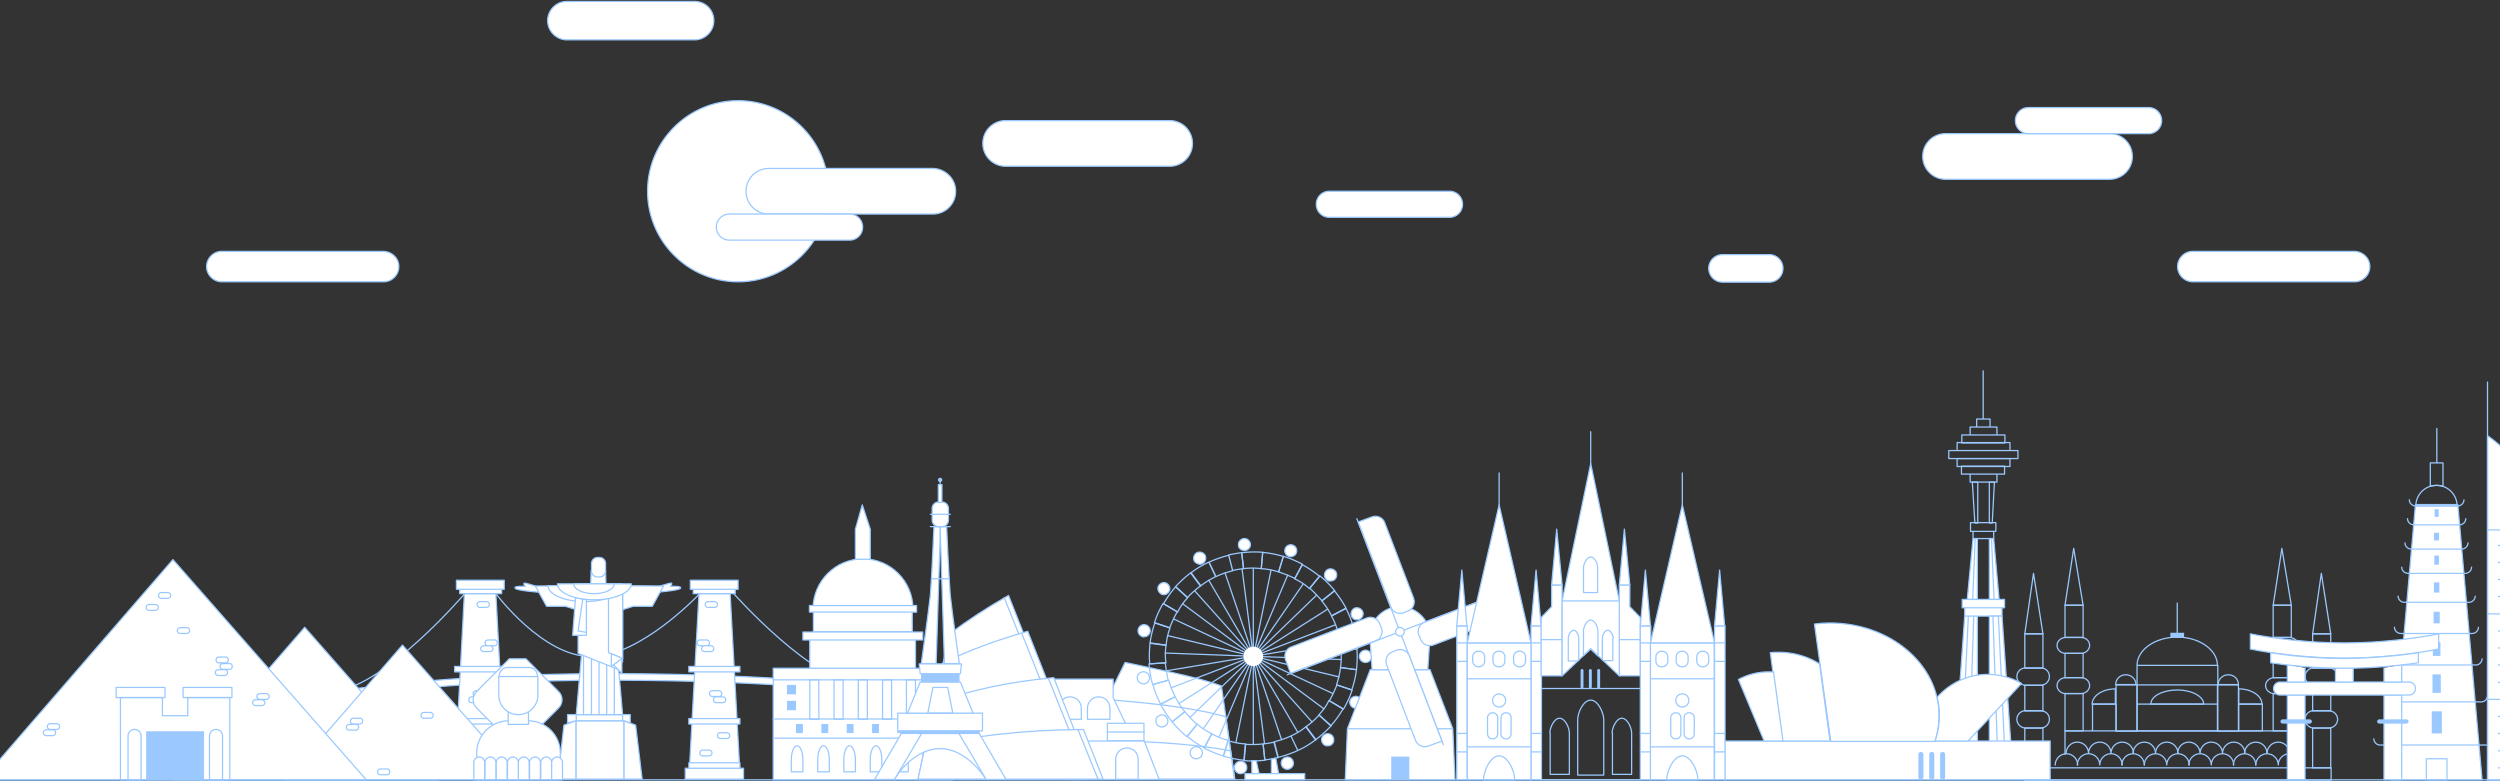 <svg width="1440" height="450" fill="none" xmlns="http://www.w3.org/2000/svg"><rect width="100%" height="100%" fill="#333333" stroke="none"/><path d="M686.861 82.614a13.086 13.086 0 0 1-13.138 13.144h-94.469a13.086 13.086 0 0 1-13.138-13.144 13.086 13.086 0 0 1 13.138-13.143h94.469a13.086 13.086 0 0 1 13.138 13.143zM842.432 117.663a7.478 7.478 0 0 1-7.508 7.511h-69.235a7.477 7.477 0 0 1-7.507-7.511 7.477 7.477 0 0 1 7.507-7.51h69.235a7.478 7.478 0 0 1 7.508 7.51zM411.171 11.892c0 6.05-5.005 11.056-11.053 11.056h-73.614c-6.048 0-11.053-5.006-11.053-11.056 0-6.05 5.005-11.058 11.053-11.058h73.614c6.048 0 11.053 4.799 11.053 11.058zM229.741 153.546c0 4.799-3.962 8.763-8.759 8.763h-93.217c-4.796 0-8.759-3.964-8.759-8.763 0-4.798 3.963-8.762 8.759-8.762h93.217c4.797.209 8.759 3.964 8.759 8.762zM1365.03 153.546c0 4.799-3.96 8.763-8.76 8.763h-93.21c-4.8 0-8.76-3.964-8.76-8.763 0-4.798 3.96-8.762 8.76-8.762h93.21c4.8.209 8.76 3.964 8.76 8.762zM425.143 162.309c28.793 0 52.135-23.351 52.135-52.156s-23.342-52.156-52.135-52.156c-28.794 0-52.135 23.351-52.135 52.156s23.341 52.156 52.135 52.156z" fill="#fff" stroke="#9BC9FF" stroke-width=".727" stroke-miterlimit="10" stroke-linecap="round" stroke-linejoin="round"/><path d="M550.475 110.153a13.086 13.086 0 0 1-13.138 13.143h-94.469a13.086 13.086 0 0 1-13.138-13.143c0-7.302 5.84-13.143 13.138-13.143h94.469c7.299.208 13.138 6.05 13.138 13.143z" fill="#fff" stroke="#9BC9FF" stroke-width=".727" stroke-miterlimit="10" stroke-linecap="round" stroke-linejoin="round"/><path d="M496.88 130.807a7.478 7.478 0 0 1-7.507 7.51h-69.236a7.478 7.478 0 0 1-7.507-7.51 7.478 7.478 0 0 1 7.507-7.511h69.236a7.478 7.478 0 0 1 7.507 7.511zM1107.49 90.125c0-7.302 5.83-13.143 13.13-13.143h94.47c7.3 0 13.14 5.841 13.14 13.143 0 7.302-5.84 13.143-13.14 13.143h-94.47c-7.3 0-13.13-6.05-13.13-13.143z" fill="#fff" stroke="#9BC9FF" stroke-width=".727" stroke-miterlimit="10" stroke-linecap="round" stroke-linejoin="round"/><path d="M1160.87 69.471a7.48 7.48 0 0 1 7.51-7.51h69.23a7.48 7.48 0 0 1 7.51 7.51 7.48 7.48 0 0 1-7.51 7.51h-69.23a7.48 7.48 0 0 1-7.51-7.51zM1026.99 154.59c0 4.381-3.55 7.927-7.92 7.927h-26.906a7.922 7.922 0 0 1-7.925-7.927 7.923 7.923 0 0 1 7.925-7.928h26.906c4.37 0 7.92 3.547 7.92 7.928zM577.168 405.98s-76.326-17.941-226.683-17.941c-153.694 0-228.977 25.034-228.977 25.034v3.964s75.283-25.243 228.977-25.243c150.357 0 226.683 17.941 226.683 17.941v-3.755z" fill="#fff" stroke="#9BC9FF" stroke-width=".727" stroke-miterlimit="10" stroke-linecap="round" stroke-linejoin="round"/><path d="M291.26 448.748h-29.405l5.631-106.815h18.143l5.631 106.815z" fill="#fff" stroke="#9BC9FF" stroke-width=".727" stroke-miterlimit="10" stroke-linecap="round" stroke-linejoin="round"/><path d="M293.345 442.489H259.77v6.259h33.575v-6.259z" fill="#fff" stroke="#9BC9FF" stroke-width=".727" stroke-miterlimit="10" stroke-linecap="round" stroke-linejoin="round"/><path d="M291.26 439.36h-29.405v3.129h29.405v-3.129zM290.425 334.214h-27.527v5.215h27.527v-5.215zM288.966 339.43h-24.191v2.503h24.191v-2.503zM291.26 413.908h-29.405v3.13h29.405v-3.13zM291.26 383.866h-29.405v3.13h29.405v-3.13z" fill="#fff" stroke="#9BC9FF" stroke-width=".727" stroke-miterlimit="10" stroke-linecap="round" stroke-linejoin="round"/><path d="M281.876 348.191c0 1.044-.835 1.669-1.669 1.669h-3.754c-1.042 0-1.668-.834-1.668-1.669 0-1.043.834-1.669 1.668-1.669h3.754c.834 0 1.669.626 1.669 1.669zM283.961 373.644c0 1.043-.834 1.669-1.668 1.669h-3.754c-1.043 0-1.668-.835-1.668-1.669 0-1.044.834-1.669 1.668-1.669h3.754c.834 0 1.668.834 1.668 1.669zM286.463 370.306c0 1.043-.834 1.669-1.668 1.669h-3.754c-1.042 0-1.668-.835-1.668-1.669 0-1.043.834-1.669 1.668-1.669h3.754c.834-.209 1.668.626 1.668 1.669zM277.079 403.06c0 1.043-.834 1.669-1.668 1.669h-3.754c-1.043 0-1.668-.835-1.668-1.669 0-1.044.834-1.669 1.668-1.669h3.754c.834-.209 1.668.625 1.668 1.669zM274.785 423.713c0 1.043-.834 1.669-1.669 1.669h-3.753c-1.043 0-1.669-.835-1.669-1.669 0-1.043.834-1.669 1.669-1.669h3.753c1.043-.209 1.669.626 1.669 1.669zM285.003 433.727c0 1.043-.834 1.669-1.668 1.669h-3.754c-1.042 0-1.668-.834-1.668-1.669 0-1.043.834-1.669 1.668-1.669h3.754c.834 0 1.668.835 1.668 1.669zM279.581 399.513c0 1.043-.834 1.669-1.668 1.669h-3.754c-1.043 0-1.668-.835-1.668-1.669 0-1.043.834-1.669 1.668-1.669h3.754c.834 0 1.668.626 1.668 1.669z" stroke="#9BC9FF" stroke-width=".727" stroke-miterlimit="10" stroke-linecap="round" stroke-linejoin="round"/><path d="M396.78 448.748h29.613l-5.839-106.815h-17.935l-5.839 106.815z" fill="#fff" stroke="#9BC9FF" stroke-width=".727" stroke-miterlimit="10" stroke-linecap="round" stroke-linejoin="round"/><path d="M428.27 442.489h-33.575v6.259h33.575v-6.259z" fill="#fff" stroke="#9BC9FF" stroke-width=".727" stroke-miterlimit="10" stroke-linecap="round" stroke-linejoin="round"/><path d="M426.184 439.36H396.78v3.129h29.404v-3.129zM425.143 334.214h-27.528v5.215h27.528v-5.215zM423.474 339.43h-24.191v2.503h24.191v-2.503zM426.184 413.908H396.78v3.13h29.404v-3.13zM426.184 383.866H396.78v3.13h29.404v-3.13z" fill="#fff" stroke="#9BC9FF" stroke-width=".727" stroke-miterlimit="10" stroke-linecap="round" stroke-linejoin="round"/><path d="M406.165 348.191c0 1.044.834 1.669 1.668 1.669h3.754c1.043 0 1.668-.834 1.668-1.669 0-1.043-.834-1.669-1.668-1.669h-3.754c-.834 0-1.668.626-1.668 1.669zM404.08 373.644c0 1.043.834 1.669 1.668 1.669h3.754c1.043 0 1.668-.835 1.668-1.669 0-1.044-.834-1.669-1.668-1.669h-3.754c-.834 0-1.668.834-1.668 1.669zM401.577 370.306c0 1.043.834 1.669 1.668 1.669h3.754c1.043 0 1.669-.835 1.669-1.669 0-1.043-.835-1.669-1.669-1.669h-3.754c-.834-.209-1.668.626-1.668 1.669zM410.961 403.06c0 1.043.834 1.669 1.668 1.669h3.754c1.043 0 1.668-.835 1.668-1.669 0-1.044-.834-1.669-1.668-1.669h-3.754c-.834-.209-1.668.625-1.668 1.669zM413.256 423.713c0 1.043.834 1.669 1.668 1.669h3.754c1.043 0 1.668-.835 1.668-1.669 0-1.043-.834-1.669-1.668-1.669h-3.754c-.834-.209-1.668.626-1.668 1.669zM403.037 433.727c0 1.043.834 1.669 1.668 1.669h3.754c1.043 0 1.668-.834 1.668-1.669 0-1.043-.834-1.669-1.668-1.669h-3.754c-.834 0-1.668.835-1.668 1.669zM408.668 399.513c0 1.043.834 1.669 1.668 1.669h3.754c1.043 0 1.668-.835 1.668-1.669 0-1.043-.834-1.669-1.668-1.669h-3.754c-1.042 0-1.668.626-1.668 1.669zM285.629 341.933s26.902 36.301 55.055 36.301c28.361 0 62.353-36.301 62.353-36.301M422.641 341.933s46.504 52.573 74.865 52.573M267.695 341.933s-44.836 52.573-74.866 56.328" stroke="#9BC9FF" stroke-width=".727" stroke-miterlimit="10" stroke-linecap="round" stroke-linejoin="round"/><path d="M468.311 350.695c0-15.855 12.929-28.79 28.778-28.79 15.849 0 28.779 12.935 28.779 28.79h-57.557zM548.598 384.91H445.371v64.256h103.227V384.91z" fill="#fff" stroke="#9BC9FF" stroke-width=".727" stroke-miterlimit="10" stroke-linecap="round" stroke-linejoin="round"/><path d="M445.371 391.585h103.227M445.371 414.117h103.227M445.371 425.173h103.227" stroke="#9BC9FF" stroke-width=".727" stroke-miterlimit="10" stroke-linecap="round" stroke-linejoin="round"/><path d="M462.471 417.037h-3.962v5.216h3.962v-5.216zM477.069 417.037h-3.963v5.216h3.963v-5.216zM491.666 417.037h-3.962v5.216h3.962v-5.216zM506.265 417.037h-3.962v5.216h3.962v-5.216zM520.863 417.037H516.9v5.216h3.963v-5.216zM535.46 417.037h-3.962v5.216h3.962v-5.216zM540.674 394.506h-5.214v5.424h5.214v-5.424zM540.674 403.686h-5.214v5.424h5.214v-5.424zM458.508 394.506h-5.213v5.424h5.213v-5.424zM458.508 403.686h-5.213v5.424h5.213v-5.424z" fill="#9BC9FF"/><path d="M471.647 391.585h-5.213v22.74h5.213v-22.74zM485.62 391.585h-5.214v22.74h5.214v-22.74zM499.591 391.585h-5.213v22.74h5.213v-22.74zM513.563 391.585h-5.213v22.74h5.213v-22.74zM527.328 391.585h-5.214v22.74h5.214v-22.74zM455.798 437.691c0-4.59 1.46-8.136 3.336-8.136 1.877 0 3.337 3.755 3.337 8.136v6.885h-6.673v-6.885zM471.021 437.691c0-4.59 1.46-8.136 3.337-8.136 1.877 0 3.337 3.755 3.337 8.136v6.885h-6.674v-6.885zM486.036 437.691c0-4.59 1.46-8.136 3.337-8.136 1.877 0 3.336 3.755 3.336 8.136v6.885h-6.673v-6.885zM501.26 437.691c0-4.59 1.46-8.136 3.336-8.136 1.877 0 3.337 3.755 3.337 8.136v6.885h-6.673v-6.885zM516.482 437.691c0-4.59 1.46-8.136 3.337-8.136 1.877 0 3.337 3.755 3.337 8.136v6.885h-6.674v-6.885 0zM531.498 437.691c0-4.59 1.46-8.136 3.337-8.136 1.876 0 3.336 3.755 3.336 8.136v6.885h-6.673v-6.885 0z" stroke="#9BC9FF" stroke-width=".727" stroke-miterlimit="10" stroke-linecap="round" stroke-linejoin="round"/><path d="M527.327 368.637h-60.893v16.272h60.893v-16.272zM531.498 364.047h-69.026v4.59h69.026v-4.59zM525.45 352.573h-56.931v11.265h56.931v-11.265zM527.952 348.817h-61.727v3.756h61.727v-3.756zM501.26 304.798l-4.588-13.978-3.962 13.978v17.316h8.55v-17.316zM376.552 338.803s9.593-3.337 10.219-2.92c.625.417-.626 1.877-.626 1.877s6.674-.417 5.839 1.043c-.625 1.461-16.057 2.504-16.057 2.504l.625-2.504z" fill="#fff" stroke="#9BC9FF" stroke-width=".727" stroke-miterlimit="10" stroke-linecap="round" stroke-linejoin="round"/><path d="M382.184 337.552l-6.465 11.683h-11.052l-11.053 3.547-17.517 28.581v-44.228l46.087.417zM359.454 415.16h-27.736v33.589h27.736V415.16z" fill="#fff" stroke="#9BC9FF" stroke-width=".727" stroke-miterlimit="10" stroke-linecap="round" stroke-linejoin="round"/><path d="M369.88 448.749h-10.427V415.16l6.673 2.504 3.754 31.085zM321.291 448.749h10.427V415.16l-6.882 2.504-3.545 31.085z" fill="#fff" stroke="#9BC9FF" stroke-width=".727" stroke-miterlimit="10" stroke-linecap="round" stroke-linejoin="round"/><path d="M362.997 416.412l-3.545-1.252h-27.736l-4.796 1.252v-4.799h36.077v4.799z" fill="#fff" stroke="#9BC9FF" stroke-width=".727" stroke-miterlimit="10" stroke-linecap="round" stroke-linejoin="round"/><path d="M331.926 411.613v3.547M358.618 411.613v3.547" stroke="#9BC9FF" stroke-width=".727" stroke-miterlimit="10" stroke-linecap="round" stroke-linejoin="round"/><path d="M355.074 371.14h-19.603l-3.545 40.473h26.693l-3.545-40.473z" fill="#fff" stroke="#9BC9FF" stroke-width=".727" stroke-miterlimit="10" stroke-linecap="round" stroke-linejoin="round"/><path d="M336.097 411.613V371.14M340.685 411.613V371.14M345.063 411.613V371.14M349.443 411.613V371.14M353.822 411.613V371.14" stroke="#9BC9FF" stroke-width=".727" stroke-miterlimit="10" stroke-linecap="round" stroke-linejoin="round"/><path d="M312.114 338.803s-9.592-3.337-10.218-2.92c-.626.417.626 1.877.626 1.877s-6.674-.417-5.839 1.043c.625 1.461 16.057 2.504 16.057 2.504l-.626-2.504z" fill="#fff" stroke="#9BC9FF" stroke-width=".727" stroke-miterlimit="10" stroke-linecap="round" stroke-linejoin="round"/><path d="M308.361 337.552l6.465 11.683h10.844l11.052 3.547 15.432 28.581h6.465v-44.228l-50.258.417z" fill="#fff" stroke="#9BC9FF" stroke-width=".727" stroke-miterlimit="10" stroke-linecap="round" stroke-linejoin="round"/><path d="M356.951 336.3h-23.982v40.055l23.982 9.597V336.3z" fill="#fff" stroke="#9BC9FF" stroke-width=".727" stroke-miterlimit="10" stroke-linecap="round" stroke-linejoin="round"/><path d="M358.202 337.343c0 5.007-9.593 9.18-21.271 9.18-11.887 0-21.271-4.173-21.271-9.18h42.542z" fill="#fff" stroke="#9BC9FF" stroke-width=".727" stroke-miterlimit="10" stroke-linecap="round" stroke-linejoin="round"/><path d="M358.619 379.276l-8.133-3.338V336.3h8.133v42.976z" fill="#fff" stroke="#9BC9FF" stroke-width=".727" stroke-miterlimit="10" stroke-linecap="round" stroke-linejoin="round"/><path d="M352.154 376.564v7.302l6.465-4.59-6.465-2.712z" fill="#fff" stroke="#9BC9FF" stroke-width=".727" stroke-miterlimit="10" stroke-linecap="round" stroke-linejoin="round"/><path d="M353.406 383.032l4.797 4.798v-8.554l-4.797 3.756zM331.509 344.228l-1.668 21.697h7.924V345.48l-6.256-1.252z" fill="#fff" stroke="#9BC9FF" stroke-width=".727" stroke-miterlimit="10" stroke-linecap="round" stroke-linejoin="round"/><path d="M335.68 345.062l-2.711 18.359 4.796.835V345.48l-2.085-.418zM348.818 328.79h-8.342l-.208 7.51h8.758l-.208-7.51z" fill="#fff" stroke="#9BC9FF" stroke-width=".727" stroke-miterlimit="10" stroke-linecap="round" stroke-linejoin="round"/><path d="M363.623 336.3c0 5.007-9.593 9.179-21.271 9.179-11.887 0-21.271-4.172-21.271-9.179h42.542z" fill="#fff" stroke="#9BC9FF" stroke-width=".727" stroke-miterlimit="10" stroke-linecap="round" stroke-linejoin="round"/><path d="M353.822 336.3c0 3.129-5.213 5.633-11.678 5.633-6.465 0-11.678-2.504-11.678-5.633h23.356zM348.818 328.79c0 2.086-1.669 3.546-3.546 3.546h-1.042c-2.086 0-3.545-1.669-3.545-3.546v-4.173c0-2.086 1.668-3.546 3.545-3.546h1.042c2.086 0 3.546 1.669 3.546 3.546v4.173zM648.072 381.572c17.935 3.964 41.083 8.136 55.472 13.56l7.716 53.825h-96.554l33.366-67.385z" fill="#fff" stroke="#9BC9FF" stroke-width=".727" stroke-miterlimit="10" stroke-linecap="round" stroke-linejoin="round"/><path d="M632.849 402.643c25.859 1.877 53.594 4.589 73.197 10.222l5.005 36.092H609.909l22.94-46.314z" fill="#fff" stroke="#9BC9FF" stroke-width=".727" stroke-miterlimit="10" stroke-linecap="round" stroke-linejoin="round"/><path d="M615.748 426.217c34.827.208 68.402 1.46 93.009 6.259l2.294 16.272H604.487l11.261-22.531z" fill="#fff" stroke="#9BC9FF" stroke-width=".727" stroke-miterlimit="10" stroke-linecap="round" stroke-linejoin="round"/><path d="M654.954 430.807l-55.889-.626v-39.013h42.126v10.64l13.763 28.999z" fill="#fff" stroke="#9BC9FF" stroke-width=".727" stroke-miterlimit="10" stroke-linecap="round" stroke-linejoin="round"/><path d="M667.675 448.957h-49.841v-22.114h41.291l8.55 22.114zM658.916 416.621h-21.062v10.013h21.062v-10.013z" fill="#fff" stroke="#9BC9FF" stroke-width=".727" stroke-miterlimit="10" stroke-linecap="round" stroke-linejoin="round"/><path d="M637.854 421.627h21.271M642.65 448.957v-11.683c0-3.547 2.92-6.467 6.465-6.467s6.465 2.92 6.465 6.467v11.683h-12.93zM626.384 414.325v-6.467c0-3.547 2.919-6.467 6.465-6.467 3.545 0 6.464 2.92 6.464 6.467v6.467h-12.929zM609.91 414.325v-6.467c0-3.547 2.92-6.467 6.465-6.467s6.465 2.92 6.465 6.467v6.467h-12.93z" stroke="#9BC9FF" stroke-width=".727" stroke-miterlimit="10" stroke-linecap="round" stroke-linejoin="round"/><path d="M622.839 448.957l-41.917-105.98c-12.512 7.093-23.982 14.603-34.201 22.322l-17.517 83.658h93.635z" fill="#fff" stroke="#9BC9FF" stroke-width=".727" stroke-miterlimit="10" stroke-linecap="round" stroke-linejoin="round"/><path d="M591.974 363.63c-17.934 5.007-34.409 11.266-48.798 18.15l-14.181 67.177h96.554l-33.575-85.327z" fill="#fff" stroke="#9BC9FF" stroke-width=".727" stroke-miterlimit="10" stroke-linecap="round" stroke-linejoin="round"/><path d="M606.99 390.334c-25.859 2.295-49.216 7.51-68.819 14.604l-9.384 44.019h101.142l-22.939-58.623z" fill="#fff" stroke="#9BC9FF" stroke-width=".727" stroke-miterlimit="10" stroke-linecap="round" stroke-linejoin="round"/><path d="M624.09 420.167c-34.826.209-66.733 3.964-91.341 10.223l-3.962 18.358h106.564l-11.261-28.581z" fill="#fff" stroke="#9BC9FF" stroke-width=".727" stroke-miterlimit="10" stroke-linecap="round" stroke-linejoin="round"/><path d="M578.42 344.229l8.342 20.862M588.639 365.091l10.427 26.078M604.069 391.168l11.679 29.208M620.962 420.376l11.47 28.373" stroke="#9BC9FF" stroke-width=".727" stroke-miterlimit="10" stroke-linecap="round" stroke-linejoin="round"/><path d="M714.179 445.619c-1.877-.209-3.336-1.878-3.128-3.964.209-1.878 1.877-3.338 3.962-3.129 1.877.208 3.337 1.877 3.128 3.964-.208 1.877-1.668 3.129-3.545 3.129h-.417zm23.982-5.007c-.625-1.878.417-3.755 2.294-4.381 1.877-.626 3.754.417 4.38 2.295.625 1.877-.418 3.755-2.294 4.381-.417.208-.626.208-1.043.208-1.46 0-2.92-1.043-3.337-2.503zm-50.883-3.964c-1.669-1.043-2.294-3.129-1.252-4.798 1.043-1.669 3.128-2.295 4.797-1.252 1.668 1.043 2.294 3.129 1.251 4.798-.626 1.044-1.877 1.669-2.92 1.669-.834 0-1.459-.208-1.876-.417zm74.865-8.136c-1.251-1.461-1.251-3.755.209-5.007 1.46-1.252 3.545-1.252 5.005.209 1.251 1.46 1.251 3.755-.209 5.006-.625.626-1.459.835-2.294.835-1.042.209-1.876-.209-2.711-1.043zm-95.719-11.266c-1.043-1.669-.835-3.755.834-4.798 1.668-1.043 3.753-.835 4.796.834 1.043 1.669.834 3.756-.834 4.799-.626.417-1.251.626-2.085.626-1.043 0-2.086-.418-2.711-1.461zm113.028-9.596c-1.668-.835-2.502-2.921-1.668-4.59.834-1.669 2.919-2.504 4.588-1.669 1.668.834 2.502 2.921 1.668 4.59-.625 1.251-1.877 2.086-3.128 2.086-.626-.209-1.043-.209-1.46-.417zm-124.29-16.482c-.417-1.877.835-3.755 2.711-4.172 1.877-.417 3.754.834 4.171 2.712.417 1.878-.834 3.755-2.711 4.172h-.625c-1.669 0-3.129-1.043-3.546-2.712zm127.835-13.143c0-1.878 1.669-3.547 3.546-3.547 1.876 0 3.545 1.669 3.545 3.547 0 1.878-1.46 3.547-3.545 3.547-2.086 0-3.546-1.669-3.546-3.547zM658.29 366.759c-1.876-.417-3.128-2.294-2.71-4.172.417-1.878 2.293-3.129 4.17-2.712 1.877.417 3.128 2.295 2.711 4.172-.417 1.669-1.877 2.712-3.336 2.712-.417.209-.626.209-.835 0zm120.12-11.891c-.626-1.878.208-3.755 1.876-4.59 1.877-.626 3.754.209 4.588 1.878.834 1.877-.208 3.755-1.877 4.589-.417.209-.834.209-1.251.209-1.46.209-2.711-.626-3.336-2.086zM668.3 341.725c-1.459-1.252-1.876-3.338-.625-4.799 1.251-1.46 3.336-1.877 4.796-.626 1.46 1.252 1.877 3.338.626 4.799-.626.834-1.668 1.46-2.711 1.46-.626 0-1.46-.209-2.086-.834zm95.72-7.928c-1.459-1.252-1.46-3.547-.208-5.007 1.251-1.46 3.545-1.46 5.005-.209 1.459 1.252 1.459 3.547.208 5.007-.625.626-1.668 1.043-2.502 1.043-.834.209-1.877 0-2.503-.834zm-76.117-10.64c-.834-1.669-.208-3.755 1.46-4.798 1.668-.835 3.754-.209 4.796 1.46.835 1.669.209 3.755-1.459 4.799-.626.208-1.043.417-1.669.417-1.251-.209-2.502-.835-3.128-1.878zm54.429-2.712c-1.877-.626-2.711-2.712-2.085-4.381.625-1.878 2.711-2.712 4.379-2.086 1.877.626 2.711 2.712 2.085 4.381-.417 1.46-1.876 2.295-3.336 2.295-.209 0-.626 0-1.043-.209zm-28.987-6.467c-.209-1.878 1.251-3.547 3.128-3.755 1.877-.209 3.545 1.251 3.754 3.129.208 1.877-1.251 3.546-3.128 3.755h-.209c-1.877 0-3.545-1.252-3.545-3.129z" fill="#fff" stroke="#9BC9FF" stroke-width=".727" stroke-miterlimit="10" stroke-linecap="round" stroke-linejoin="round"/><path d="M721.895 327.33v101.39M732.113 328.373l-20.228 99.304M741.706 331.293l-39.623 93.464M750.673 336.3l-57.557 83.45M758.389 342.768L685.4 413.282M764.645 350.904l-85.501 54.242M769.233 359.875l-94.677 36.3M771.944 369.68l-100.099 16.69M772.57 379.903l-101.35-3.756M771.319 389.917l-98.639-23.783M767.773 399.513l-91.757-42.976M762.56 408.275l-81.331-60.501M755.678 415.786l-67.567-75.521M747.545 421.836l-51.301-87.622M738.161 426.008l-32.532-95.966M728.36 428.303l-12.929-100.556" stroke="#9BC9FF" stroke-width=".727" stroke-miterlimit="10" stroke-linecap="round" stroke-linejoin="round"/><path d="M721.894 383.658a5.632 5.632 0 0 0 5.631-5.633 5.632 5.632 0 0 0-11.261 0 5.632 5.632 0 0 0 5.63 5.633z" fill="#fff"/><path d="M726.483 327.538l.834-9.388c-3.962-.417-7.925-.208-12.095.209l1.042 9.179a41.894 41.894 0 0 1 10.219 0z" stroke="#9BC9FF" stroke-width=".727" stroke-miterlimit="10" stroke-linecap="round" stroke-linejoin="round"/><path d="M716.265 327.538l-1.043-9.179c-2.502.209-5.005.834-7.507 1.252l2.294 8.97c1.877-.417 4.171-.834 6.256-1.043zM710.008 328.79l-2.294-8.971c-3.962 1.043-7.716 2.295-11.261 3.964l3.962 8.345c2.92-1.46 6.048-2.503 9.593-3.338zM678.102 352.364l-8.133-4.798c-2.086 3.547-3.754 7.093-5.005 11.057l8.759 2.921c1.251-3.13 2.711-6.259 4.379-9.18zM736.493 329.416l2.711-8.971c-3.753-1.043-7.716-1.878-11.886-2.295l-.835 9.388c3.337.209 6.674.834 10.01 1.878zM700.208 332.128l-3.963-8.345c-3.753 1.669-7.09 3.755-10.427 6.259l5.631 7.51c2.919-2.295 5.839-3.964 8.759-5.424z" stroke="#9BC9FF" stroke-width=".727" stroke-miterlimit="10" stroke-linecap="round" stroke-linejoin="round"/><path d="M691.656 337.343l-5.63-7.51c-3.337 2.503-6.256 5.216-8.967 8.136l6.881 6.259c2.294-2.503 5.005-4.798 7.716-6.885zM770.694 364.256l8.967-2.504a52.566 52.566 0 0 0-4.379-11.265l-8.342 4.381a36.808 36.808 0 0 1 3.754 9.388zM745.877 333.171l4.38-8.136c-3.545-1.878-7.299-3.547-11.053-4.59l-2.711 8.971a88.018 88.018 0 0 1 9.384 3.755zM673.931 361.752l-8.759-2.92c-1.251 3.755-2.294 7.719-2.711 11.682l9.176 1.252c.417-3.546 1.042-6.884 2.294-10.014zM772.154 384.492l9.176 1.252c.417-3.964.626-7.928.209-12.1l-9.385.626c.626 3.338.417 6.884 0 10.222z" stroke="#9BC9FF" stroke-width=".727" stroke-miterlimit="10" stroke-linecap="round" stroke-linejoin="round"/><path d="M772.362 372.392c0 .626.209 1.252.209 1.878l9.384-.626c0-.834-.209-1.46-.209-2.295a71.041 71.041 0 0 0-1.876-9.597l-8.968 2.504c.626 2.503 1.043 5.216 1.46 8.136zM754.219 339.012l5.839-7.093c-3.128-2.503-6.464-4.798-10.01-6.676l-4.379 8.137c3.128 1.46 6.048 3.337 8.55 5.632zM766.94 354.659l8.342-4.381c-1.877-3.547-4.171-6.884-6.674-10.014l-7.298 5.842a43.245 43.245 0 0 1 5.63 8.553z" stroke="#9BC9FF" stroke-width=".727" stroke-miterlimit="10" stroke-linecap="round" stroke-linejoin="round"/><path d="M761.518 346.105l7.299-5.841a55.285 55.285 0 0 0-8.55-8.554l-5.839 7.094c2.502 2.294 4.796 4.798 7.09 7.301zM684.15 344.228l-6.882-6.259c-2.711 2.921-5.005 6.259-7.09 9.806l8.133 4.798c1.46-3.129 3.545-5.842 5.839-8.345zM733.99 427.26l2.294 8.971c3.962-1.043 7.716-2.295 11.261-3.964l-3.962-8.345c-3.128 1.461-6.256 2.504-9.593 3.338zM743.584 423.922l3.962 8.345c3.754-1.669 7.091-3.755 10.427-6.259l-5.63-7.51c-2.711 2.295-5.631 3.964-8.759 5.424zM727.526 428.512l1.043 9.179c2.503-.208 5.005-.834 7.508-1.251l-2.294-8.971c-1.877.417-3.963.834-6.257 1.043z" stroke="#9BC9FF" stroke-width=".727" stroke-miterlimit="10" stroke-linecap="round" stroke-linejoin="round"/><path d="M752.134 418.706l5.63 7.511c3.128-2.504 6.257-5.216 8.968-8.137l-6.882-6.258c-2.294 2.503-4.797 4.798-7.716 6.884zM772.153 384.493c-.417 3.338-1.251 6.676-2.294 10.014l8.759 2.92c1.251-3.755 2.294-7.719 2.711-11.683l-9.176-1.251zM727.526 428.512c-3.545.417-6.882.417-10.218.208l-.834 9.388c3.962.418 7.924.209 12.095-.208l-1.043-9.388z" stroke="#9BC9FF" stroke-width=".727" stroke-miterlimit="10" stroke-linecap="round" stroke-linejoin="round"/><path d="M759.642 411.822l6.881 6.259c2.711-2.921 5.005-6.259 7.091-9.806l-8.133-4.798c-1.46 3.129-3.545 5.842-5.839 8.345z" stroke="#9BC9FF" stroke-width=".727" stroke-miterlimit="10" stroke-linecap="round" stroke-linejoin="round"/><path d="M765.688 403.686l8.134 4.798c2.085-3.547 3.753-7.093 5.005-11.057l-8.759-2.921c-1.251 3.13-2.711 6.259-4.38 9.18zM671.637 371.557l-9.176-1.251c-.417 3.963-.625 7.927-.208 12.1l9.384-.626c-.626-3.338-.417-6.885 0-10.223zM673.096 391.794l-8.967 2.504a52.627 52.627 0 0 0 4.379 11.266l8.342-4.382c-1.46-2.92-2.711-6.05-3.754-9.388zM676.851 401.391l-8.341 4.381c1.877 3.546 4.171 6.884 6.673 10.014l7.299-5.842c-2.294-2.712-3.962-5.633-5.631-8.553z" stroke="#9BC9FF" stroke-width=".727" stroke-miterlimit="10" stroke-linecap="round" stroke-linejoin="round"/><path d="M671.429 383.658c0-.626-.209-1.252-.209-1.878l-9.384.626c0 .835.208 1.46.208 2.295a71.197 71.197 0 0 0 1.877 9.597l8.967-2.504c-.625-2.503-1.042-5.215-1.459-8.136zM707.506 426.634l-2.711 8.971c3.754 1.043 7.716 1.878 11.887 2.295l.834-9.388c-3.545-.209-6.882-.835-10.01-1.878zM697.914 422.67l-4.38 8.137c3.545 1.877 7.299 3.546 11.053 4.589l2.711-8.97c-3.128-.835-6.256-2.087-9.384-3.756zM682.482 409.944l-7.299 5.842a55.235 55.235 0 0 0 8.55 8.553l5.839-7.093c-2.711-2.295-5.005-4.798-7.09-7.302z" stroke="#9BC9FF" stroke-width=".727" stroke-miterlimit="10" stroke-linecap="round" stroke-linejoin="round"/><path d="M689.572 417.037l-5.84 7.093c3.129 2.504 6.465 4.799 10.01 6.676l4.38-8.136c-3.128-1.46-6.048-3.338-8.55-5.633z" stroke="#9BC9FF" stroke-width=".727" stroke-miterlimit="10" stroke-linecap="round" stroke-linejoin="round"/><path d="M725.232 445.619h-4.17v-7.511h2.502l1.668 7.511zM736.493 445.619h-4.171v-8.345l2.503-.626 1.668 8.971zM751.508 445.619h-34.409v3.546h34.409v-3.546zM836.801 419.75h-60.685l-1.252 29.416h63.188l-1.251-29.416zM836.801 419.75h-60.686l13.138-34.005h34.41l13.138 34.005z" fill="#fff" stroke="#9BC9FF" stroke-width=".727" stroke-miterlimit="10" stroke-linecap="round" stroke-linejoin="round"/><path d="M811.776 435.814h-10.427v13.352h10.427v-13.352z" fill="#9BC9FF"/><path d="M790.296 385.744l-1.251-18.984a17.27 17.27 0 0 1 17.309-17.316 17.27 17.27 0 0 1 17.309 17.316l-1.252 18.984h-32.115z" fill="#fff" stroke="#9BC9FF" stroke-width=".727" stroke-miterlimit="10" stroke-linecap="round" stroke-linejoin="round"/><path d="M806.354 363.839l-24.816-65.09" stroke="#9BC9FF" stroke-width=".727" stroke-miterlimit="10" stroke-linecap="round" stroke-linejoin="round"/><path d="M801.142 349.652c1.042 2.921 4.379 4.381 7.299 3.338l2.502-1.043c2.92-1.043 4.379-4.381 3.337-7.302l-16.684-43.602c-1.042-2.921-4.379-4.381-7.298-3.338l-7.925 2.921 18.769 49.026z" fill="#fff" stroke="#9BC9FF" stroke-width=".727" stroke-miterlimit="10" stroke-linecap="round" stroke-linejoin="round"/><path d="M806.354 363.838l65.064-24.826" stroke="#9BC9FF" stroke-width=".727" stroke-miterlimit="10" stroke-linecap="round" stroke-linejoin="round"/><path d="M820.535 358.414c-2.92 1.043-4.379 4.381-3.337 7.302l1.043 2.503c1.043 2.921 4.379 4.381 7.299 3.338l43.585-16.69c2.919-1.043 4.379-4.381 3.336-7.302l-2.919-7.927-49.007 18.776z" fill="#fff" stroke="#9BC9FF" stroke-width=".727" stroke-miterlimit="10" stroke-linecap="round" stroke-linejoin="round"/><path d="M806.354 363.839l25.024 65.09" stroke="#9BC9FF" stroke-width=".727" stroke-miterlimit="10" stroke-linecap="round" stroke-linejoin="round"/><path d="M811.776 377.817c-1.043-2.921-4.38-4.381-7.299-3.338l-2.503 1.043c-2.919 1.043-4.379 4.381-3.336 7.302l16.683 43.602c1.043 2.921 4.379 4.381 7.299 3.338l7.924-2.921-18.768-49.026z" fill="#fff" stroke="#9BC9FF" stroke-width=".727" stroke-miterlimit="10" stroke-linecap="round" stroke-linejoin="round"/><path d="M806.354 363.838l-64.856 24.827" stroke="#9BC9FF" stroke-width=".727" stroke-miterlimit="10" stroke-linecap="round" stroke-linejoin="round"/><path d="M792.382 369.054c2.919-1.043 4.379-4.381 3.336-7.302l-1.043-2.503c-1.042-2.921-4.379-4.381-7.298-3.338l-43.585 16.69c-2.92 1.043-4.38 4.381-3.337 7.301l2.92 7.928 49.007-18.776zM807.276 366.218a2.504 2.504 0 0 0-1.785-4.678 2.503 2.503 0 1 0 1.785 4.678zM515.024 448.957l11.262-28.165h32.949l8.759 28.165s-10.636-17.733-26.485-17.733c-16.058 0-26.485 17.733-26.485 17.733z" fill="#fff" stroke="#9BC9FF" stroke-width=".727" stroke-miterlimit="10" stroke-linecap="round" stroke-linejoin="round"/><path d="M565.908 410.779h-48.799v10.222h48.799v-10.222z" fill="#fff" stroke="#9BC9FF" stroke-width=".727" stroke-miterlimit="10" stroke-linecap="round" stroke-linejoin="round"/><path d="M564.24 420.792h-45.462v2.087h45.462v-2.087z" fill="#9BC9FF"/><path d="M560.485 410.778h-37.746l7.299-17.941h23.148l7.299 17.941z" fill="#fff" stroke="#9BC9FF" stroke-width=".727" stroke-miterlimit="10" stroke-linecap="round" stroke-linejoin="round"/><path d="M548.807 410.779h-14.389l2.92-14.813h8.55l2.919 14.813z" stroke="#9BC9FF" stroke-width=".727" stroke-miterlimit="10" stroke-linecap="round" stroke-linejoin="round"/><path d="M530.873 422.462h-11.678l-15.432 26.495h11.469l15.641-26.495zM552.353 422.462h11.678l15.432 26.495h-11.47l-15.64-26.495z" fill="#fff" stroke="#9BC9FF" stroke-width=".727" stroke-miterlimit="10" stroke-linecap="round" stroke-linejoin="round"/><path d="M552.353 388.039h-21.48v4.59h21.48v-4.59z" fill="#9BC9FF" stroke="#9BC9FF" stroke-width=".727" stroke-miterlimit="10"/><path d="M553.187 388.039h-23.148l-.626-5.633h24.399l-.625 5.633zM539.215 382.197h-8.55s4.171-29.624 5.214-39.429c.834-9.806 2.085-39.43 2.085-39.43h3.754l-2.503 78.859z" fill="#fff" stroke="#9BC9FF" stroke-width=".727" stroke-miterlimit="10" stroke-linecap="round" stroke-linejoin="round"/><path d="M544.012 382.197h8.55s-4.17-29.624-5.213-39.429c-.834-9.806-2.085-39.43-2.085-39.43h-3.754l2.502 78.859z" fill="#fff" stroke="#9BC9FF" stroke-width=".727" stroke-miterlimit="10" stroke-linecap="round" stroke-linejoin="round"/><path d="M536.504 333.379h10.218" stroke="#9BC9FF" stroke-width=".727" stroke-miterlimit="10" stroke-linecap="round" stroke-linejoin="round"/><path d="M546.305 299.583a3.739 3.739 0 0 1-3.754 3.755h-1.876a3.739 3.739 0 0 1-3.754-3.755v-6.676a3.739 3.739 0 0 1 3.754-3.755h1.876a3.739 3.739 0 0 1 3.754 3.755v6.676z" fill="#fff" stroke="#9BC9FF" stroke-width=".727" stroke-miterlimit="10" stroke-linecap="round" stroke-linejoin="round"/><path d="M542.551 279.138h-2.085v10.222h2.085v-10.222z" fill="#fff" stroke="#9BC9FF" stroke-width=".727" stroke-miterlimit="10" stroke-linecap="round" stroke-linejoin="round"/><path d="M541.508 279.138v-2.295" stroke="#9BC9FF" stroke-width=".727" stroke-miterlimit="10" stroke-linecap="round" stroke-linejoin="round"/><path d="M541.508 277.677a1.25 1.25 0 1 0 0-2.502 1.25 1.25 0 0 0 0 2.502z" fill="#9BC9FF"/><path d="M535.878 296.245h11.47M535.878 303.338h11.47" stroke="#9BC9FF" stroke-width=".727" stroke-miterlimit="10" stroke-linecap="round" stroke-linejoin="round"/><path d="M1415.71 290.612h-24.4l-13.97 158.553h52.34l-13.97-158.553z" fill="#fff" stroke="#9BC9FF" stroke-width=".727" stroke-miterlimit="10" stroke-linecap="round" stroke-linejoin="round"/><path d="M1419.25 287.9c0 1.878-1.67 3.546-3.54 3.546h-24.4c-1.88 0-3.55-1.668-3.55-3.546M1420.29 298.749c0 1.877-1.66 3.546-3.54 3.546H1390.26c-1.87 0-3.54-1.669-3.54-3.546M1421.55 312.726c0 1.878-1.67 3.547-3.55 3.547h-29.2c-1.87 0-3.54-1.669-3.54-3.547M1423.63 326.704c0 1.878-1.67 3.547-3.54 3.547h-33.16c-1.88 0-3.55-1.669-3.55-3.547M1425.72 343.394c0 1.877-1.67 3.546-3.55 3.546h-37.33c-1.87 0-3.54-1.669-3.54-3.546M1427.59 361.335c0 1.878-1.66 3.547-3.54 3.547h-41.29c-1.88 0-3.55-1.669-3.55-3.547M1429.68 379.485c0 1.878-1.67 3.547-3.55 3.547h-45.25c-1.88 0-3.54-1.669-3.54-3.547M1432.81 400.765c0 1.878-1.67 3.547-3.55 3.547h-51.51c-1.87 0-3.54-1.669-3.54-3.547M1439.9 425.591c0 1.878-1.67 3.547-3.55 3.547H1370.87c-1.88 0-3.54-1.669-3.54-3.547" stroke="#9BC9FF" stroke-width=".727" stroke-miterlimit="10" stroke-linecap="round" stroke-linejoin="round"/><path d="M1406.53 409.735h-5.84v12.726h5.84v-12.726zM1405.91 388.456h-4.8v10.64h4.8v-10.64zM1405.7 369.889h-4.38v7.927h4.38v-7.927zM1405.28 352.364h-3.54v6.676h3.54v-6.676zM1405.07 335.466h-3.13v5.841h3.13v-5.841zM1404.86 320.027h-2.71v5.216h2.71v-5.216zM1404.86 306.884h-2.92v4.381h2.92v-4.381zM1404.65 293.324h-2.29v4.381h2.29v-4.381z" fill="#9BC9FF"/><path d="M1391.52 291.446c0-6.676 5.42-11.891 11.88-11.891 6.68 0 11.89 5.424 11.89 11.891h-23.77z" stroke="#9BC9FF" stroke-width=".727" stroke-miterlimit="10" stroke-linecap="round" stroke-linejoin="round"/><path d="M1407.16 279.972l-3.55-.417-3.75.417V266.62h7.3v13.352zM1403.61 266.62v-19.819M1409.45 437.065h-11.89v12.101h11.89v-12.101zM1176.72 365.09h-10.43v19.82h10.43v-19.82zM1176.72 419.333h-10.43v22.948h10.43v-22.948zM1176.72 394.714h-10.43v14.813h10.43v-14.813z" stroke="#9BC9FF" stroke-width=".727" stroke-miterlimit="10" stroke-linecap="round" stroke-linejoin="round"/><path d="M1180.47 389.708c0 2.712-2.29 5.007-5 5.007h-8.76c-2.71 0-5-2.295-5-5.007 0-2.712 2.29-5.007 5-5.007h8.76c2.92 0 5 2.295 5 5.007zM1180.47 414.325c0 2.712-2.29 5.007-5 5.007h-8.76c-2.71 0-5-2.295-5-5.007 0-2.712 2.29-5.007 5-5.007h8.76c2.92.208 5 2.295 5 5.007zM1171.3 330.25l-5.01 34.84h10.43l-5.42-34.84zM1342.51 365.09h-10.43v19.82h10.43v-19.82zM1342.51 419.333h-10.43v22.948h10.43v-22.948zM1342.51 394.714h-10.43v14.813h10.43v-14.813z" stroke="#9BC9FF" stroke-width=".727" stroke-miterlimit="10" stroke-linecap="round" stroke-linejoin="round"/><path d="M1346.47 389.708c0 2.712-2.29 5.007-5 5.007h-8.76c-2.71 0-5.01-2.295-5.01-5.007 0-2.712 2.3-5.007 5.01-5.007h8.76c2.71 0 5 2.295 5 5.007zM1346.47 414.325c0 2.712-2.29 5.007-5 5.007h-8.76c-2.71 0-5.01-2.295-5.01-5.007 0-2.712 2.3-5.007 5.01-5.007h8.76c2.71.208 5 2.295 5 5.007zM1337.09 330.25l-5.01 34.84h10.43l-5.42-34.84zM1319.78 348.609h-10.43v18.567h10.43v-18.567zM1319.78 399.513h-10.43v21.488h10.43v-21.488zM1319.78 376.355h-10.43v13.978h10.43v-13.978z" stroke="#9BC9FF" stroke-width=".727" stroke-miterlimit="10" stroke-linecap="round" stroke-linejoin="round"/><path d="M1323.74 371.766c0 2.503-2.29 4.59-5 4.59h-8.76c-2.71 0-5.01-2.087-5.01-4.59 0-2.504 2.3-4.59 5.01-4.59h8.76c2.71 0 5 2.086 5 4.59zM1323.74 394.923c0 2.504-2.29 4.59-5 4.59h-8.76c-2.71 0-5.01-2.086-5.01-4.59 0-2.503 2.3-4.59 5.01-4.59h8.76c2.71 0 5 2.087 5 4.59zM1314.36 315.855l-5.01 32.754h10.43l-5.42-32.754zM1199.87 348.609h-10.43v18.567h10.43v-18.567zM1199.87 399.513h-10.43v21.488h10.43v-21.488zM1199.87 376.355h-10.43v13.978h10.43v-13.978z" stroke="#9BC9FF" stroke-width=".727" stroke-miterlimit="10" stroke-linecap="round" stroke-linejoin="round"/><path d="M1203.62 371.766c0 2.503-2.29 4.59-5 4.59h-8.76c-2.71 0-5.01-2.087-5.01-4.59 0-2.504 2.3-4.59 5.01-4.59h8.76c2.92 0 5 2.086 5 4.59zM1203.62 394.923c0 2.504-2.29 4.59-5 4.59h-8.76c-2.71 0-5.01-2.086-5.01-4.59 0-2.503 2.3-4.59 5.01-4.59h8.76c2.92 0 5 2.087 5 4.59zM1194.45 315.855l-5.01 32.754h10.43l-5.42-32.754zM1342.72 442.281h-176.43v7.093h176.43v-7.093zM1190.07 433.936c0-3.547 2.92-6.468 6.46-6.468 3.55 0 6.47 2.921 6.47 6.468M1203 433.936c0-3.547 2.92-6.468 6.46-6.468 3.55 0 6.47 2.921 6.47 6.468M1215.93 433.936c0-3.547 2.92-6.468 6.46-6.468 3.55 0 6.47 2.921 6.47 6.468" stroke="#9BC9FF" stroke-width=".727" stroke-miterlimit="10" stroke-linecap="round" stroke-linejoin="round"/><path d="M1228.65 433.936c0-3.547 2.92-6.468 6.46-6.468 3.55 0 6.47 2.921 6.47 6.468" stroke="#9BC9FF" stroke-width=".727" stroke-miterlimit="10" stroke-linecap="round" stroke-linejoin="round"/><path d="M1241.58 433.936c0-3.547 2.92-6.468 6.46-6.468 3.55 0 6.47 2.921 6.47 6.468" stroke="#9BC9FF" stroke-width=".727" stroke-miterlimit="10" stroke-linecap="round" stroke-linejoin="round"/><path d="M1254.3 433.936c0-3.547 2.92-6.468 6.46-6.468 3.55 0 6.47 2.921 6.47 6.468M1267.23 433.936c0-3.547 2.92-6.468 6.46-6.468 3.55 0 6.47 2.921 6.47 6.468M1280.16 433.936c0-3.547 2.92-6.468 6.46-6.468 3.55 0 6.47 2.921 6.47 6.468" stroke="#9BC9FF" stroke-width=".727" stroke-miterlimit="10" stroke-linecap="round" stroke-linejoin="round"/><path d="M1292.88 433.936c0-3.547 2.92-6.468 6.46-6.468 3.55 0 6.47 2.921 6.47 6.468" stroke="#9BC9FF" stroke-width=".727" stroke-miterlimit="10" stroke-linecap="round" stroke-linejoin="round"/><path d="M1305.81 433.936c0-3.547 2.92-6.468 6.46-6.468 3.55 0 6.47 2.921 6.47 6.468M1183.81 440.612c0-3.547 2.92-6.467 6.47-6.467 3.54 0 6.46 2.92 6.46 6.467" stroke="#9BC9FF" stroke-width=".727" stroke-miterlimit="10" stroke-linecap="round" stroke-linejoin="round"/><path d="M1196.53 440.612c0-3.547 2.92-6.467 6.47-6.467 3.54 0 6.46 2.92 6.46 6.467M1209.46 440.612c0-3.547 2.92-6.467 6.47-6.467 3.54 0 6.46 2.92 6.46 6.467" stroke="#9BC9FF" stroke-width=".727" stroke-miterlimit="10" stroke-linecap="round" stroke-linejoin="round"/><path d="M1222.18 440.612c0-3.547 2.92-6.467 6.47-6.467 3.54 0 6.46 2.92 6.46 6.467" stroke="#9BC9FF" stroke-width=".727" stroke-miterlimit="10" stroke-linecap="round" stroke-linejoin="round"/><path d="M1235.11 440.612c0-3.547 2.92-6.467 6.47-6.467 3.54 0 6.46 2.92 6.46 6.467M1248.04 440.612c0-3.547 2.92-6.467 6.47-6.467 3.54 0 6.46 2.92 6.46 6.467" stroke="#9BC9FF" stroke-width=".727" stroke-miterlimit="10" stroke-linecap="round" stroke-linejoin="round"/><path d="M1260.76 440.612c0-3.547 2.92-6.467 6.47-6.467 3.54 0 6.46 2.92 6.46 6.467M1273.69 440.612c0-3.547 2.92-6.467 6.47-6.467 3.54 0 6.46 2.92 6.46 6.467" stroke="#9BC9FF" stroke-width=".727" stroke-miterlimit="10" stroke-linecap="round" stroke-linejoin="round"/><path d="M1286.41 440.612c0-3.547 2.92-6.467 6.47-6.467 3.54 0 6.46 2.92 6.46 6.467" stroke="#9BC9FF" stroke-width=".727" stroke-miterlimit="10" stroke-linecap="round" stroke-linejoin="round"/><path d="M1299.34 440.612c0-3.547 2.92-6.467 6.47-6.467 3.54 0 6.46 2.92 6.46 6.467M1312.27 440.612c0-3.547 2.92-6.467 6.47-6.467 3.54 0 6.46 2.92 6.46 6.467" stroke="#9BC9FF" stroke-width=".727" stroke-miterlimit="10" stroke-linecap="round" stroke-linejoin="round"/><path d="M1189.44 434.561v-13.56h131.38v13.56M1218.85 405.563h-13.56v15.438h13.56v-15.438z" stroke="#9BC9FF" stroke-width=".727" stroke-miterlimit="10" stroke-linecap="round" stroke-linejoin="round"/><path d="M1230.94 394.506h-12.09v26.704h12.09v-26.704zM1303.1 405.563h-13.56v15.438h13.56v-15.438zM1289.33 394.506h-12.09v26.704h12.09v-26.704z" stroke="#9BC9FF" stroke-width=".727" stroke-miterlimit="10" stroke-linecap="round" stroke-linejoin="round"/><path d="M1277.45 383.24h-46.51v22.323h46.51V383.24zM1277.45 405.563h-46.51v15.438h46.51v-15.438zM1230.94 383.24c0-8.97 10.43-16.272 23.15-16.272 12.72 0 23.15 7.302 23.15 16.272h-46.3z" stroke="#9BC9FF" stroke-width=".727" stroke-miterlimit="10" stroke-linecap="round" stroke-linejoin="round"/><path d="M1238.87 405.563c0-4.59 6.88-8.136 15.22-8.136 8.55 0 15.22 3.755 15.22 8.136h-30.44zM1277.65 394.297c0-3.129 2.72-5.633 5.84-5.633 3.34 0 5.84 2.504 5.84 5.633h-11.68zM1289.54 396.8c7.3 0 13.35 3.964 13.35 8.762h-13.35V396.8zM1230.32 394.297c0-3.129-2.71-5.633-5.84-5.633-3.34 0-5.84 2.504-5.84 5.633h11.68zM1218.43 396.8c-7.3 0-13.35 3.964-13.35 8.762h13.35V396.8zM1254.09 367.176v-19.819" stroke="#9BC9FF" stroke-width=".727" stroke-miterlimit="10" stroke-linecap="round" stroke-linejoin="round"/><path d="M1258.05 364.464h-7.92v2.921h7.92v-2.921z" fill="#9BC9FF"/><path d="M1230.94 394.506h46.71" stroke="#9BC9FF" stroke-width=".727" stroke-miterlimit="10" stroke-linecap="round" stroke-linejoin="round"/><path d="M1327.7 400.348h-10.21v48.817h10.21v-48.817z" fill="#fff" stroke="#9BC9FF" stroke-width=".727" stroke-miterlimit="10" stroke-linecap="round" stroke-linejoin="round"/><path d="M1331.67 415.577c0 .626-.63 1.252-1.25 1.252h-15.65c-.62 0-1.25-.626-1.25-1.252 0-.625.63-1.251 1.25-1.251h15.65c.62 0 1.25.626 1.25 1.251z" fill="#9BC9FF"/><path d="M1383.38 400.348h-10.21v48.817h10.21v-48.817z" fill="#fff" stroke="#9BC9FF" stroke-width=".727" stroke-miterlimit="10" stroke-linecap="round" stroke-linejoin="round"/><path d="M1387.35 415.577c0 .626-.63 1.252-1.25 1.252h-15.64c-.63 0-1.26-.626-1.26-1.252 0-.625.63-1.251 1.26-1.251h15.64c.62 0 1.25.626 1.25 1.251z" fill="#9BC9FF"/><path d="M1391.31 396.592a3.74 3.74 0 0 1-3.75 3.755h-74.24a3.741 3.741 0 0 1-3.76-3.755 3.741 3.741 0 0 1 3.76-3.755h74.03c2.29 0 3.96 1.669 3.96 3.755z" fill="#fff" stroke="#9BC9FF" stroke-width=".727" stroke-miterlimit="10" stroke-linecap="round" stroke-linejoin="round"/><path d="M1327.7 384.701v8.136h-10.21v-10.014" fill="#fff"/><path d="M1327.7 384.701v8.136h-10.21v-10.014" stroke="#9BC9FF" stroke-width=".727" stroke-miterlimit="10" stroke-linecap="round" stroke-linejoin="round"/><path d="M1355.44 384.701h-10.22v8.136h10.22v-8.136z" fill="#fff" stroke="#9BC9FF" stroke-width=".727" stroke-miterlimit="10" stroke-linecap="round" stroke-linejoin="round"/><path d="M1383.38 382.823v10.014h-10.21v-8.136" fill="#fff"/><path d="M1383.38 382.823v10.014h-10.21v-8.136" stroke="#9BC9FF" stroke-width=".727" stroke-miterlimit="10" stroke-linecap="round" stroke-linejoin="round"/><path d="M1296.21 373.852s24.2 5.216 54.23 5.216c30.02 0 54.22-5.216 54.22-5.216v-8.762s-24.2 5.216-54.22 5.216c-30.03 0-54.23-5.216-54.23-5.216v8.762z" fill="#fff" stroke="#9BC9FF" stroke-width=".727" stroke-miterlimit="10" stroke-linecap="round" stroke-linejoin="round"/><path d="M1392.98 375.939v5.841c-10.01 1.461-25.24 3.13-42.55 3.13-17.3 0-32.53-1.669-42.54-3.13v-5.841s18.56 3.338 42.54 3.338c23.99-.209 42.55-3.338 42.55-3.338zM1432.81 250.973s90.3 59.666 62.14 198.401h-62.14V250.973z" fill="#fff" stroke="#9BC9FF" stroke-width=".727" stroke-miterlimit="10" stroke-linecap="round" stroke-linejoin="round"/><path d="M1432.81 220.097v229.068M1432.81 305.215h58.6l-8.55 8.971M1439.06 314.186h37.33M1439.06 323.991h41.5M1439.06 333.797h45.47M1439.06 343.602h49.64M1432.81 353.616H1496M1439.06 363.421h51.51M1439.06 373.227h53.6M1439.06 383.032h53.6M1439.06 393.046h53.6M1432.81 402.851h67.36M1439.06 412.656h53.6M1439.06 422.462h51.51M1439.06 432.476h49.64M1439.06 442.281h47.55M1142.31 213.63v27.747M1146.27 241.376h-7.71v4.59h7.71v-4.59zM1150.24 245.966h-15.44v4.59h15.44v-4.59zM1154.82 250.556h-24.81v4.589h24.81v-4.589z" stroke="#9BC9FF" stroke-width=".727" stroke-miterlimit="10" stroke-linecap="round" stroke-linejoin="round"/><path d="M1157.74 254.937h-30.44v4.59h30.44v-4.59zM1162.33 259.527h-39.83v4.59h39.83v-4.59zM1150.24 273.087h-15.44v4.59h15.44v-4.59zM1154.62 268.498h-24.82v4.589h24.82v-4.589z" stroke="#9BC9FF" stroke-width=".727" stroke-miterlimit="10" stroke-linecap="round" stroke-linejoin="round"/><path d="M1157.74 264.116h-30.44v4.59h30.44v-4.59zM1139.18 277.677h-3.12l1.46 23.575h1.66v-23.575zM1145.86 277.677h2.92l-1.25 23.575h-1.67v-23.575z" stroke="#9BC9FF" stroke-width=".727" stroke-miterlimit="10" stroke-linecap="round" stroke-linejoin="round"/><path d="M1149.61 301.043h-14.6v5.007h14.6v-5.007zM1148.36 306.05h-11.89v4.172h11.89v-4.172z" stroke="#9BC9FF" stroke-width=".727" stroke-miterlimit="10" stroke-linecap="round" stroke-linejoin="round"/><path d="M1138.97 345.271h-5.83l3.33-35.049h2.5v35.049z" fill="#fff" stroke="#9BC9FF" stroke-width=".727" stroke-miterlimit="10" stroke-linecap="round" stroke-linejoin="round"/><path d="M1136.26 345.271l1.46-35.049" stroke="#9BC9FF" stroke-width=".727" stroke-miterlimit="10" stroke-linecap="round" stroke-linejoin="round"/><path d="M1145.86 345.271h5.63l-3.13-35.049h-2.5v35.049z" fill="#fff" stroke="#9BC9FF" stroke-width=".727" stroke-miterlimit="10" stroke-linecap="round" stroke-linejoin="round"/><path d="M1148.57 345.271l-1.46-35.049" stroke="#9BC9FF" stroke-width=".727" stroke-miterlimit="10" stroke-linecap="round" stroke-linejoin="round"/><path d="M1154.62 345.271h-24.4v4.798h24.4v-4.798zM1153.16 350.069h-21.48v4.799h21.48v-4.799zM1138.98 447.914H1125l6.68-93.046h7.3v93.046z" fill="#fff" stroke="#9BC9FF" stroke-width=".727" stroke-miterlimit="10" stroke-linecap="round" stroke-linejoin="round"/><path d="M1133.76 354.868l-4.38 93.046M1133.76 447.914l3.13-93.046" stroke="#9BC9FF" stroke-width=".727" stroke-miterlimit="10" stroke-linecap="round" stroke-linejoin="round"/><path d="M1145.86 447.914h13.76l-6.46-93.046h-7.3v93.046z" fill="#fff" stroke="#9BC9FF" stroke-width=".727" stroke-miterlimit="10" stroke-linecap="round" stroke-linejoin="round"/><path d="M1151.07 354.868l4.38 93.046M1151.07 447.914l-3.13-93.046" stroke="#9BC9FF" stroke-width=".727" stroke-miterlimit="10" stroke-linecap="round" stroke-linejoin="round"/><path d="M1180.89 426.843H993.414v22.322h187.476v-22.322z" fill="#fff" stroke="#9BC9FF" stroke-width=".727" stroke-miterlimit="10" stroke-linecap="round" stroke-linejoin="round"/><path d="M1116.87 412.03c0-29.415-28.15-53.198-62.98-53.198-2.92 0-5.84.208-8.76.625l9.39 67.594h60.06c1.46-4.798 2.29-9.805 2.29-15.021z" fill="#fff" stroke="#9BC9FF" stroke-width=".727" stroke-miterlimit="10" stroke-linecap="round" stroke-linejoin="round"/><path d="M1107.9 447.705c0 .835-.62 1.461-1.46 1.461-.83 0-1.46-.626-1.46-1.461v-13.143c0-.835.63-1.46 1.46-1.46.84 0 1.46.625 1.46 1.46v13.143zM1114.16 447.705c0 .835-.63 1.461-1.46 1.461-.84 0-1.46-.626-1.46-1.461v-13.143c0-.835.62-1.46 1.46-1.46.83 0 1.46.625 1.46 1.46v13.143zM1120.41 447.705c0 .835-.62 1.461-1.46 1.461-.83 0-1.45-.626-1.45-1.461v-13.143c0-.835.62-1.46 1.45-1.46.84 0 1.46.625 1.46 1.46v13.143z" fill="#9BC9FF"/><path d="M1144.81 388.456c-11.67 0-21.89 5.216-28.98 13.143.83 3.338 1.25 6.885 1.25 10.431 0 5.216-.84 10.223-2.5 14.813h18.97l30.87-33.171a39.353 39.353 0 0 0-19.61-5.216zM1024.49 375.73c-1.67 0-3.13 0-4.8.209l6.88 50.904h27.53l-6.05-44.437c-6.67-4.173-14.81-6.676-23.56-6.676z" fill="#fff" stroke="#9BC9FF" stroke-width=".727" stroke-miterlimit="10" stroke-linecap="round" stroke-linejoin="round"/><path d="M1018.65 386.996c-6.26 0-12.31 1.669-17.31 4.381l14.8 35.466h10.85l-5.42-39.639c-1.05-.208-2.09-.208-2.92-.208zM845.142 360.5h-6.047v88.664h6.047V360.5z" fill="#fff" stroke="#9BC9FF" stroke-width=".727" stroke-miterlimit="10" stroke-linecap="round" stroke-linejoin="round"/><path d="M839.095 370.305h5.839M839.095 380.945h5.839M839.095 422.461h5.839M839.095 433.101h5.839" stroke="#9BC9FF" stroke-width=".727" stroke-miterlimit="10" stroke-linecap="round" stroke-linejoin="round"/><path d="M842.014 328.372l-2.919 32.128h5.839l-2.92-32.128zM887.893 360.5h-6.047v88.664h6.047V360.5z" fill="#fff" stroke="#9BC9FF" stroke-width=".727" stroke-miterlimit="10" stroke-linecap="round" stroke-linejoin="round"/><path d="M881.846 370.305h5.839M881.846 380.945h5.839M881.846 422.461h5.839M881.846 433.101h5.839" stroke="#9BC9FF" stroke-width=".727" stroke-miterlimit="10" stroke-linecap="round" stroke-linejoin="round"/><path d="M884.765 328.372l-2.919 32.128h5.839l-2.92-32.128zM881.846 370.305h-36.703v78.86h36.703v-78.86z" fill="#fff" stroke="#9BC9FF" stroke-width=".727" stroke-miterlimit="10" stroke-linecap="round" stroke-linejoin="round"/><path d="M845.143 430.18h36.703M845.143 390.958h36.703M855.152 380.736c0 1.878-1.459 3.338-3.336 3.338h-.209c-1.877 0-3.336-1.46-3.336-3.338v-2.295c0-1.877 1.459-3.337 3.336-3.337h.209c1.877 0 3.336 1.46 3.336 3.337v2.295zM866.83 380.736c0 1.878-1.46 3.338-3.337 3.338h-.208c-1.877 0-3.337-1.46-3.337-3.338v-2.295c0-1.877 1.46-3.337 3.337-3.337h.208c1.877 0 3.337 1.46 3.337 3.337v2.295zM878.717 380.736c0 1.878-1.46 3.338-3.337 3.338h-.208c-1.877 0-3.337-1.46-3.337-3.338v-2.295c0-1.877 1.46-3.337 3.337-3.337h.208c1.877 0 3.337 1.46 3.337 3.337v2.295zM863.494 407.232a3.755 3.755 0 0 0 0-7.511 3.755 3.755 0 1 0 0 7.511zM862.659 422.67c0 1.669-1.251 2.921-2.919 2.921-1.668 0-2.92-1.252-2.92-2.921v-9.179c0-1.669 1.252-2.921 2.92-2.921s2.919 1.252 2.919 2.921v9.179zM870.375 422.67c0 1.669-1.251 2.921-2.919 2.921-1.669 0-2.92-1.252-2.92-2.921v-9.179c0-1.669 1.251-2.921 2.92-2.921 1.668 0 2.919 1.252 2.919 2.921v9.179zM854.527 449.165c0-5.007 3.963-13.769 8.968-13.769 5.004 0 8.967 8.762 8.967 13.769h-17.935z" stroke="#9BC9FF" stroke-width=".727" stroke-miterlimit="10" stroke-linecap="round" stroke-linejoin="round"/><path d="M863.494 290.819l-18.351 79.486h36.703l-18.352-79.486z" fill="#fff" stroke="#9BC9FF" stroke-width=".727" stroke-miterlimit="10" stroke-linecap="round" stroke-linejoin="round"/><path d="M863.494 290.82v-18.359" stroke="#9BC9FF" stroke-width=".727" stroke-miterlimit="10" stroke-linecap="round" stroke-linejoin="round"/><path d="M899.78 389.29h-12.095v-33.588l6.047-6.259v-12.517h6.048v52.364z" fill="#fff" stroke="#9BC9FF" stroke-width=".727" stroke-miterlimit="10" stroke-linecap="round" stroke-linejoin="round"/><path d="M887.685 368.428h12.095" stroke="#9BC9FF" stroke-width=".727" stroke-miterlimit="10" stroke-linecap="round" stroke-linejoin="round"/><path d="M896.652 304.798l-2.92 32.128h6.048l-3.128-32.128zM932.729 389.29h12.095v-33.588l-6.048-6.259v-12.517h-6.047v52.364z" fill="#fff" stroke="#9BC9FF" stroke-width=".727" stroke-miterlimit="10" stroke-linecap="round" stroke-linejoin="round"/><path d="M944.824 368.428h-12.095" stroke="#9BC9FF" stroke-width=".727" stroke-miterlimit="10" stroke-linecap="round" stroke-linejoin="round"/><path d="M935.648 304.798l3.128 32.128h-6.047l2.919-32.128zM932.729 389.29l-16.475-15.646-16.475 15.646v-43.185h32.95v43.185zM916.254 267.037l-16.475 79.068h32.95l-16.475-79.068z" fill="#fff" stroke="#9BC9FF" stroke-width=".727" stroke-miterlimit="10" stroke-linecap="round" stroke-linejoin="round"/><path d="M916.255 267.037v-18.359" stroke="#9BC9FF" stroke-width=".727" stroke-miterlimit="10" stroke-linecap="round" stroke-linejoin="round"/><path d="M912.083 395.757c0 .418-.417.835-.834.835s-.834-.417-.834-.835v-9.596c0-.418.417-.835.834-.835s.834.417.834.835v9.596zM916.879 395.757c0 .418-.417.835-.834.835s-.834-.417-.834-.835v-9.596c0-.418.417-.835.834-.835s.834.417.834.835v9.596zM921.676 395.757c0 .418-.417.835-.834.835s-.834-.417-.834-.835v-9.596c0-.418.417-.835.834-.835s.834.417.834.835v9.596z" fill="#9BC9FF"/><path d="M892.689 422.253c0-3.13 2.503-8.554 5.631-8.554s5.631 5.424 5.631 8.554v23.783h-11.053v-23.783h-.209zM928.559 422.253c0-3.13 2.502-8.554 5.63-8.554s5.631 5.424 5.631 8.554v23.783h-11.053v-23.783h-.208zM908.747 414.534c0-4.173 3.337-11.266 7.508-11.266 4.17 0 7.507 7.302 7.507 11.266v31.919h-15.015v-31.919zM906.453 363.003c-1.668 0-3.128 2.921-3.128 4.59v13.143h5.422l.626-.626v-12.308c0-1.878-1.251-4.799-2.92-4.799zM929.185 367.593c0-1.669-1.46-4.59-3.128-4.59-1.669 0-3.128 2.921-3.128 4.59v12.309l.625.626h5.422v-12.935h.209zM916.255 357.162c-2.294 0-4.171 3.964-4.171 6.259v14.186l4.171-3.755 4.171 3.964v-14.187c0-2.503-1.877-6.467-4.171-6.467zM916.255 320.862c-2.294 0-4.171 3.964-4.171 6.259v14.186h8.133v-14.186c.209-2.295-1.668-6.259-3.962-6.259zM887.894 396.592h56.514M887.894 449.165h56.514" stroke="#9BC9FF" stroke-width=".727" stroke-miterlimit="10" stroke-linecap="round" stroke-linejoin="round"/><path d="M950.872 360.5h-6.048v88.664h6.048V360.5z" fill="#fff" stroke="#9BC9FF" stroke-width=".727" stroke-miterlimit="10" stroke-linecap="round" stroke-linejoin="round"/><path d="M944.824 370.305h5.839M944.824 380.945h5.839M944.824 422.461h5.839M944.824 433.101h5.839" stroke="#9BC9FF" stroke-width=".727" stroke-miterlimit="10" stroke-linecap="round" stroke-linejoin="round"/><path d="M947.744 328.372l-2.92 32.128h5.839l-2.919-32.128zM993.623 360.5h-6.048v88.664h6.048V360.5z" fill="#fff" stroke="#9BC9FF" stroke-width=".727" stroke-miterlimit="10" stroke-linecap="round" stroke-linejoin="round"/><path d="M987.575 370.305h5.839M987.575 380.945h5.839M987.575 422.461h5.839M987.575 433.101h5.839" stroke="#9BC9FF" stroke-width=".727" stroke-miterlimit="10" stroke-linecap="round" stroke-linejoin="round"/><path d="M990.495 328.372l-2.92 32.128h5.839l-2.919-32.128zM987.366 370.305h-36.703v78.86h36.703v-78.86z" fill="#fff" stroke="#9BC9FF" stroke-width=".727" stroke-miterlimit="10" stroke-linecap="round" stroke-linejoin="round"/><path d="M950.663 430.18h36.912M950.663 390.958h36.912M960.673 380.736c0 1.878-1.46 3.338-3.337 3.338h-.208c-1.877 0-3.337-1.46-3.337-3.338v-2.295c0-1.877 1.46-3.337 3.337-3.337h.208c1.877 0 3.337 1.46 3.337 3.337v2.295zM972.351 380.736c0 1.878-1.46 3.338-3.337 3.338h-.209c-1.877 0-3.336-1.46-3.336-3.338v-2.295c0-1.877 1.459-3.337 3.336-3.337h.209c1.877 0 3.337 1.46 3.337 3.337v2.295zM984.237 380.736c0 1.878-1.459 3.338-3.336 3.338h-.209c-1.877 0-3.337-1.46-3.337-3.338v-2.295c0-1.877 1.46-3.337 3.337-3.337h.209c1.877 0 3.336 1.46 3.336 3.337v2.295zM969.014 407.232a3.755 3.755 0 0 0 3.754-3.756 3.754 3.754 0 1 0-7.507 0 3.755 3.755 0 0 0 3.753 3.756zM968.18 422.67c0 1.669-1.251 2.921-2.92 2.921-1.668 0-2.919-1.252-2.919-2.921v-9.179c0-1.669 1.251-2.921 2.919-2.921 1.669 0 2.92 1.252 2.92 2.921v9.179zM975.896 422.67c0 1.669-1.251 2.921-2.92 2.921-1.668 0-2.919-1.252-2.919-2.921v-9.179c0-1.669 1.251-2.921 2.919-2.921 1.669 0 2.92 1.252 2.92 2.921v9.179zM960.048 449.165c0-5.007 3.962-13.769 8.967-13.769 5.005 0 8.967 8.762 8.967 13.769h-17.934z" stroke="#9BC9FF" stroke-width=".727" stroke-miterlimit="10" stroke-linecap="round" stroke-linejoin="round"/><path d="M969.015 290.819l-18.352 79.486h36.912l-18.56-79.486z" fill="#fff" stroke="#9BC9FF" stroke-width=".727" stroke-miterlimit="10" stroke-linecap="round" stroke-linejoin="round"/><path d="M969.015 290.82v-18.359" stroke="#9BC9FF" stroke-width=".727" stroke-miterlimit="10" stroke-linecap="round" stroke-linejoin="round"/><path d="M175.521 361.335l-76.326 87.831h153.486l-77.16-87.831z" fill="#fff" stroke="#9BC9FF" stroke-width=".727" stroke-miterlimit="10" stroke-linecap="round" stroke-linejoin="round"/><path d="M231.827 371.558l-67.359 77.608h135.76l-68.401-77.608z" fill="#fff" stroke="#9BC9FF" stroke-width=".727" stroke-miterlimit="10" stroke-linecap="round" stroke-linejoin="round"/><path d="M249.552 412.031c0 1.043-.834 1.669-1.668 1.669h-3.754c-1.042 0-1.668-.835-1.668-1.669 0-1.043.834-1.669 1.668-1.669h3.754c.834 0 1.668.834 1.668 1.669zM206.593 418.916c0 1.043-.834 1.669-1.668 1.669h-3.754c-1.042 0-1.668-.835-1.668-1.669 0-1.044.834-1.669 1.668-1.669h3.754c.834-.209 1.668.625 1.668 1.669zM224.527 444.576c0 1.043-.834 1.669-1.668 1.669h-3.754c-1.042 0-1.668-.835-1.668-1.669 0-1.043.834-1.669 1.668-1.669h3.754c.834-.209 1.668.626 1.668 1.669zM294.806 444.576c0 1.043-.834 1.669-1.669 1.669h-3.753c-1.043 0-1.669-.835-1.669-1.669 0-1.043.834-1.669 1.669-1.669h3.753c.835-.209 1.669.626 1.669 1.669zM208.887 415.369c0 1.043-.834 1.669-1.669 1.669h-3.753c-1.043 0-1.669-.835-1.669-1.669 0-1.043.835-1.669 1.669-1.669h3.753c1.043-.209 1.669.626 1.669 1.669z" stroke="#9BC9FF" stroke-width=".727" stroke-miterlimit="10" stroke-linecap="round" stroke-linejoin="round"/><path d="M99.612 322.323l-109.9 126.843h221.261L99.613 322.323z" fill="#fff" stroke="#9BC9FF" stroke-width=".727" stroke-miterlimit="10" stroke-linecap="round" stroke-linejoin="round"/><path d="M98.361 342.977c0 1.043-.834 1.669-1.668 1.669h-3.754c-1.042 0-1.668-.835-1.668-1.669 0-1.044.834-1.669 1.668-1.669h3.754c.834 0 1.668.834 1.668 1.669zM32.046 422.045c0 1.043-.834 1.669-1.668 1.669h-3.754c-1.043 0-1.668-.835-1.668-1.669 0-1.043.834-1.669 1.668-1.669h3.754c.834-.209 1.668.626 1.668 1.669zM34.34 418.499c0 1.043-.835 1.669-1.669 1.669h-3.754c-1.042 0-1.668-.835-1.668-1.669 0-1.044.834-1.669 1.668-1.669h3.754c1.043 0 1.668.625 1.668 1.669zM152.582 404.729c0 1.043-.835 1.669-1.669 1.669h-3.753c-1.043 0-1.669-.834-1.669-1.669 0-1.043.834-1.669 1.669-1.669h3.753c.834 0 1.669.835 1.669 1.669zM91.272 349.861c0 1.043-.835 1.669-1.669 1.669H85.85c-1.043 0-1.669-.835-1.669-1.669 0-1.043.834-1.669 1.669-1.669h3.753c1.043 0 1.669.834 1.669 1.669zM109.206 363.213c0 1.043-.835 1.669-1.669 1.669h-3.753c-1.043 0-1.669-.835-1.669-1.669 0-1.043.834-1.669 1.669-1.669h3.753c.834-.209 1.669.626 1.669 1.669zM131.103 387.414c0 1.043-.835 1.669-1.669 1.669h-3.753c-1.043 0-1.669-.835-1.669-1.669 0-1.044.834-1.669 1.669-1.669h3.753c.834-.209 1.669.625 1.669 1.669zM131.52 380.111c0 1.043-.835 1.669-1.669 1.669h-3.753c-1.043 0-1.669-.834-1.669-1.669 0-1.043.834-1.669 1.669-1.669h3.753c.834 0 1.669.626 1.669 1.669zM133.813 383.867c0 1.043-.834 1.669-1.668 1.669h-3.754c-1.043 0-1.668-.835-1.668-1.669 0-1.043.834-1.669 1.668-1.669h3.754c.834-.209 1.668.626 1.668 1.669zM155.084 401.182c0 1.043-.834 1.669-1.668 1.669h-3.754c-1.042 0-1.668-.834-1.668-1.669 0-1.043.834-1.669 1.668-1.669h3.754c.834 0 1.668.835 1.668 1.669zM108.162 401.808v10.431H93.565v-10.431H69.374v47.357h62.979v-47.357h-24.191z" stroke="#9BC9FF" stroke-width=".727" stroke-miterlimit="10" stroke-linecap="round" stroke-linejoin="round"/><path d="M117.547 421.21H84.18v27.955h33.367V421.21z" fill="#9BC9FF"/><path d="M73.753 449.165v-25.243a3.738 3.738 0 0 1 3.754-3.755 3.738 3.738 0 0 1 3.754 3.755v25.243h-7.508zM120.675 449.165v-25.243a3.738 3.738 0 0 1 3.754-3.755 3.738 3.738 0 0 1 3.753 3.755v25.243h-7.507zM95.025 395.966H66.871v5.842h28.153v-5.842zM133.605 395.966h-28.153v5.842h28.153v-5.842z" stroke="#9BC9FF" stroke-width=".727" stroke-miterlimit="10" stroke-linecap="round" stroke-linejoin="round"/><path d="M321.707 398.261c2.711 2.713 2.711 6.885 0 9.597l-18.768 18.776c-2.711 2.712-6.882 2.712-9.593 0l-18.769-18.776c-2.711-2.712-2.711-6.884 0-9.597l18.769-18.776h9.593l18.768 18.776z" fill="#fff" stroke="#9BC9FF" stroke-width=".727" stroke-miterlimit="10" stroke-linecap="round" stroke-linejoin="round"/><path d="M274.577 436.44v-2.712c0-10.223 8.341-18.568 18.56-18.568h11.052c10.219 0 18.56 8.345 18.56 18.568v15.438h-47.964V436.44h-.208z" fill="#fff" stroke="#9BC9FF" stroke-width=".727" stroke-miterlimit="10" stroke-linecap="round" stroke-linejoin="round"/><path d="M272.909 449.166v-10.014c0-1.669 1.459-3.13 3.128-3.13 1.668 0 3.128 1.461 3.128 3.13v10.014h-6.256zM279.373 449.166v-10.014c0-1.669 1.46-3.13 3.128-3.13 1.668 0 3.128 1.461 3.128 3.13v10.014h-6.256zM285.838 449.166v-10.014c0-1.669 1.46-3.13 3.128-3.13 1.669 0 3.129 1.461 3.129 3.13v10.014h-6.257zM292.303 449.166v-10.014c0-1.669 1.46-3.13 3.128-3.13 1.668 0 3.128 1.461 3.128 3.13v10.014h-6.256zM298.559 449.166v-10.014c0-1.669 1.46-3.13 3.128-3.13 1.668 0 3.128 1.461 3.128 3.13v10.014h-6.256zM305.024 449.166v-10.014c0-1.669 1.46-3.13 3.129-3.13 1.668 0 3.128 1.461 3.128 3.13v10.014h-6.257zM311.488 449.166v-10.014c0-1.669 1.46-3.13 3.128-3.13 1.669 0 3.128 1.461 3.128 3.13v10.014h-6.256zM317.745 449.166v-10.014c0-1.669 1.46-3.13 3.128-3.13 1.669 0 3.128 1.461 3.128 3.13v10.014h-6.256zM304.398 407.44H292.72v9.806h11.678v-9.806z" fill="#fff" stroke="#9BC9FF" stroke-width=".727" stroke-miterlimit="10" stroke-linecap="round" stroke-linejoin="round"/><path d="M309.821 389.708v10.639a11.217 11.217 0 0 1-11.262 11.266 11.217 11.217 0 0 1-11.261-11.266v-10.639h22.523zM287.506 389.708c0-2.921 2.086-5.216 4.797-5.216h12.512c2.711 0 4.797 2.295 4.797 5.216h-22.106z" fill="#fff" stroke="#9BC9FF" stroke-width=".727" stroke-miterlimit="10" stroke-linecap="round" stroke-linejoin="round"/><path d="M-12.165 449.165H1499.12" stroke="#9BC9FF" stroke-width=".727" stroke-miterlimit="10" stroke-linecap="round" stroke-linejoin="round"/></svg>